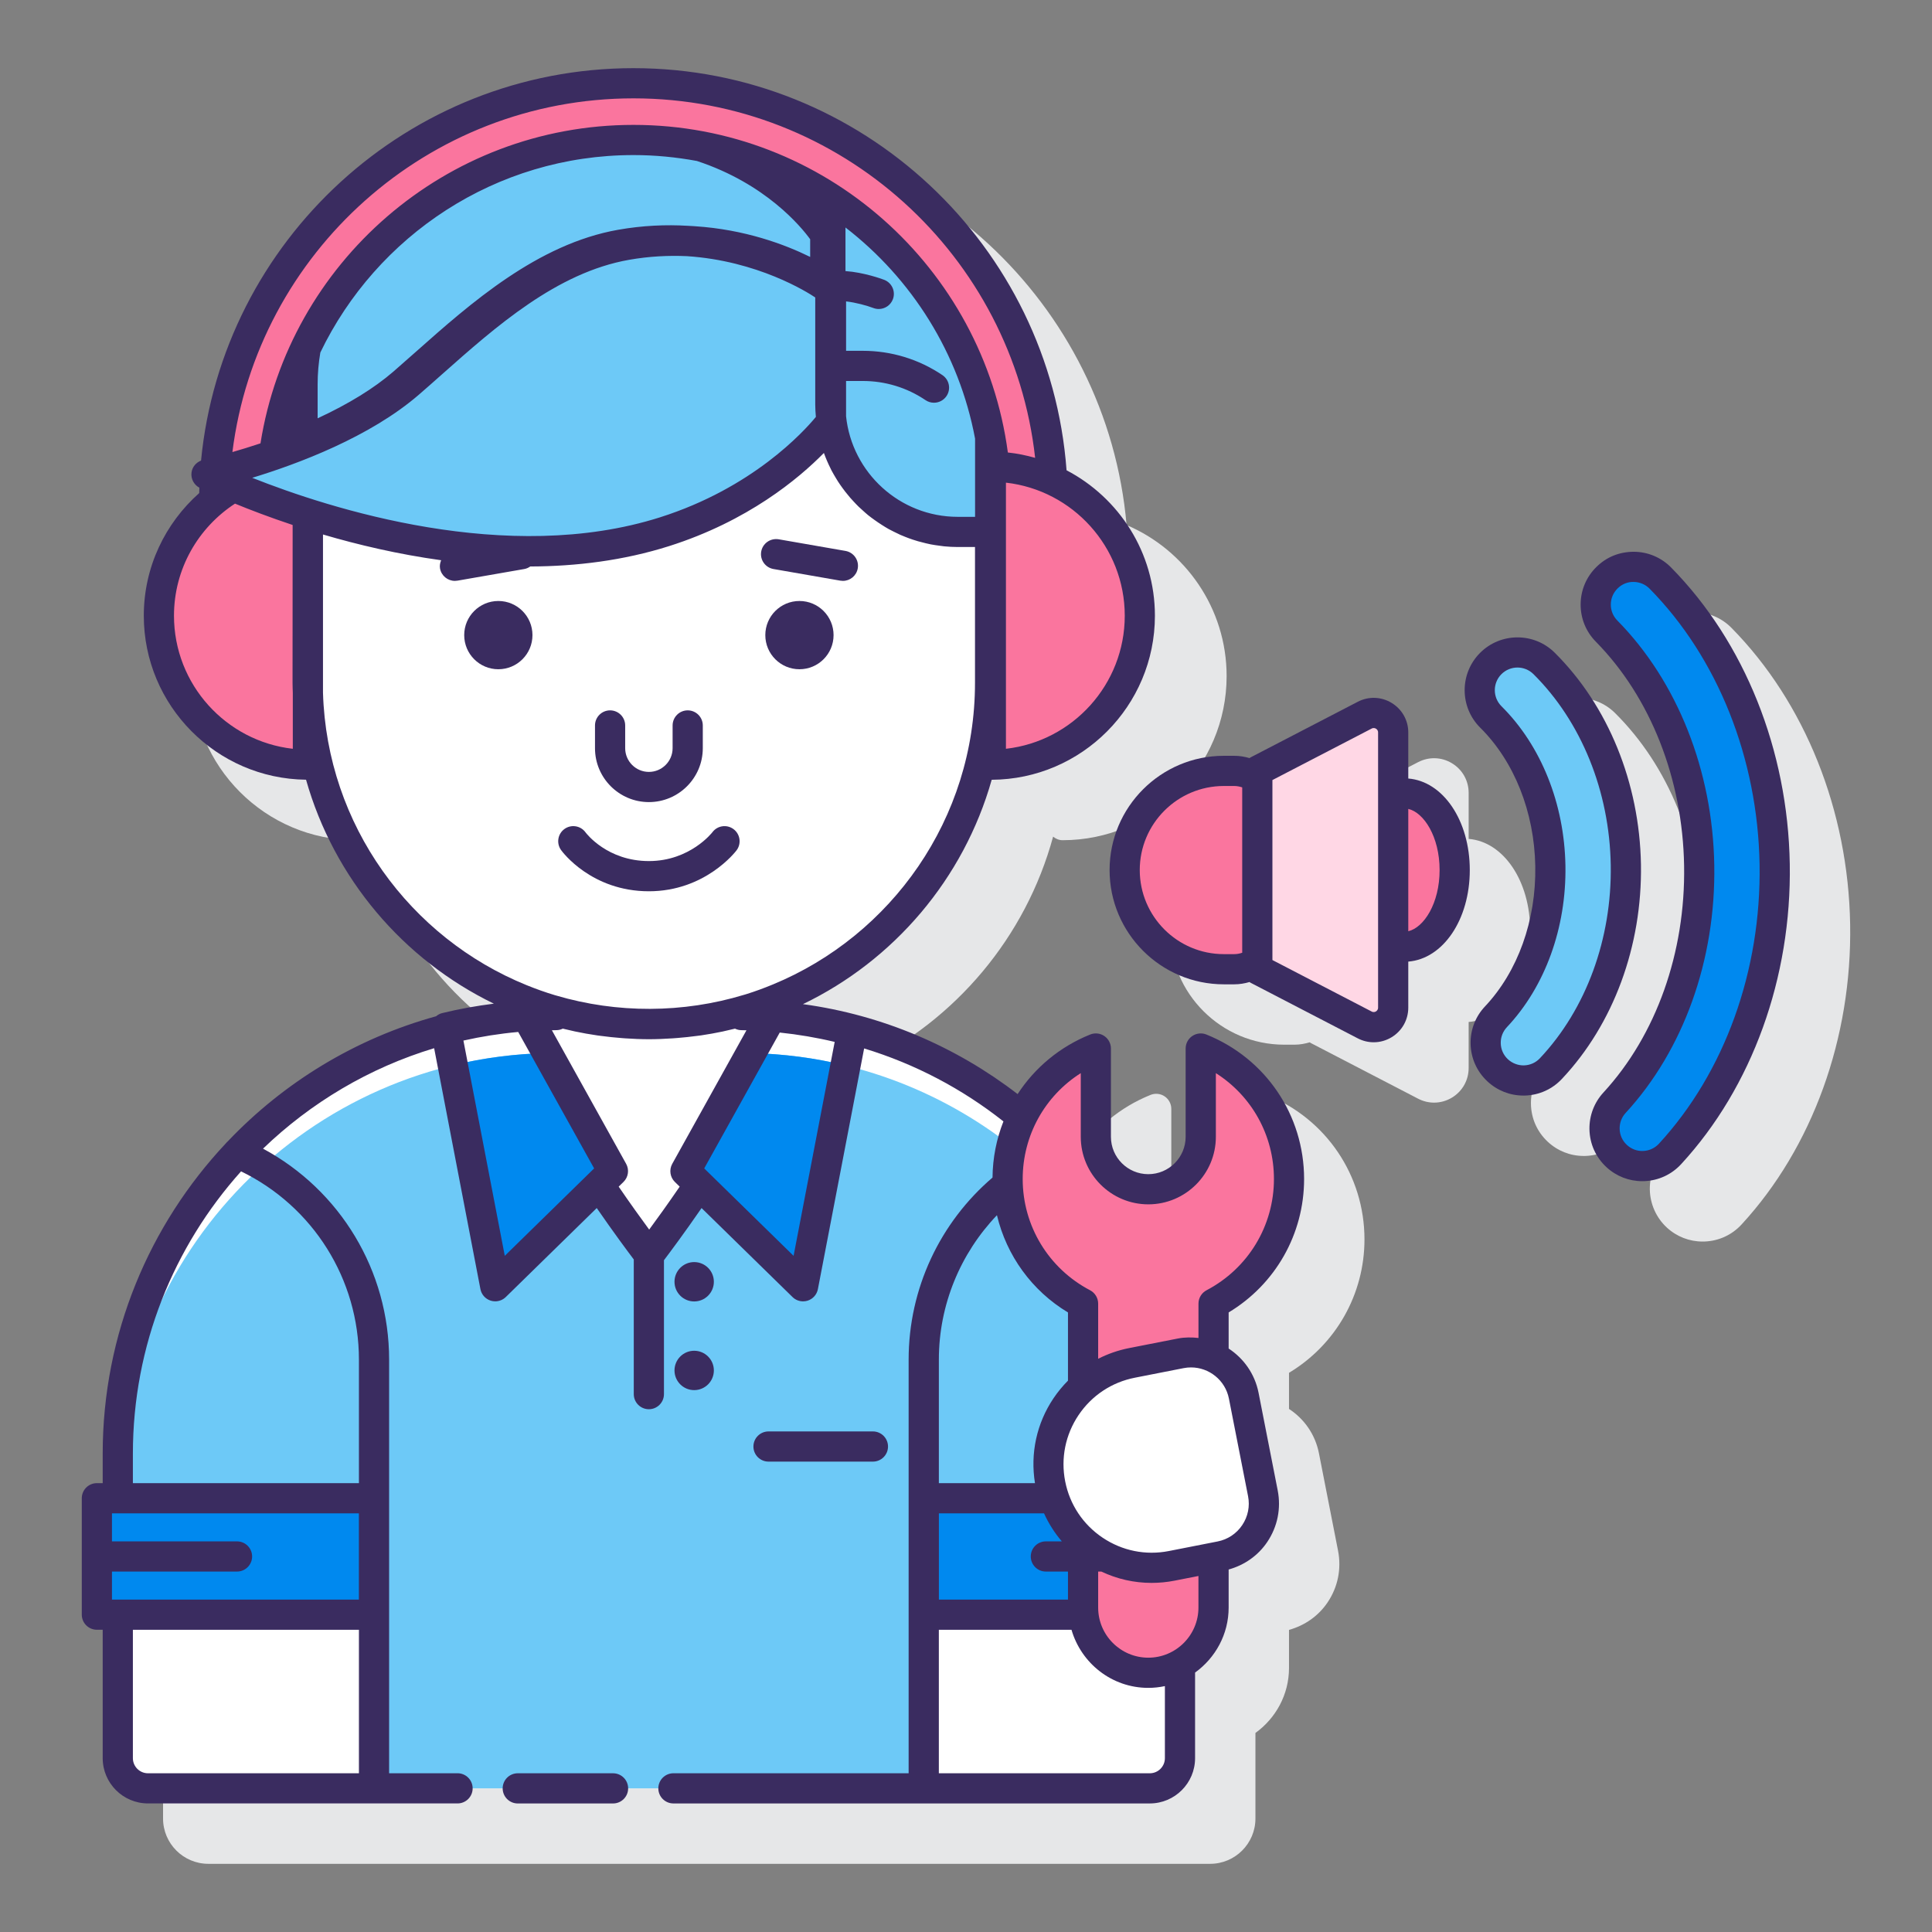 <svg id="Layer_1" enable-background="new 0 0 128 128" height="512" viewBox="0 0 128 128" width="512" xmlns="http://www.w3.org/2000/svg"><rect x="0" y="0" width="128" height="128" fill="#808080" stroke="none"/><path d="m107.003 47.242c-1.369-1.358-3.591-1.352-4.952.02-.658.664-1.02 1.544-1.016 2.479s.371 1.813 1.035 2.472c2.255 2.238 3.584 5.583 3.645 9.176s-1.155 6.981-3.335 9.295c-.629.668-.967 1.542-.951 2.459.016.952.407 1.836 1.101 2.489.654.617 1.502.953 2.397.953.035 0 .071 0 .107-.001.935-.028 1.803-.418 2.443-1.099 3.42-3.629 5.329-8.81 5.239-14.214-.091-5.402-2.173-10.516-5.713-14.029z" fill="#e6e7e8"/><path d="m114.716 41.599c-.656-.666-1.533-1.037-2.468-1.043-.973-.023-1.818.351-2.482 1.007-.667.656-1.038 1.533-1.045 2.468s.351 1.817 1.008 2.483c3.619 3.674 5.751 9.083 5.847 14.84.098 5.757-1.851 11.235-5.345 15.028-.611.663-.939 1.526-.926 2.43v.002c.018.955.429 1.872 1.129 2.516.652.6 1.488.926 2.369.926.049 0 .098-.001.147-.003.934-.039 1.798-.438 2.431-1.126 4.7-5.103 7.323-12.353 7.196-19.89-.126-7.538-2.991-14.696-7.861-19.638z" fill="#e6e7e8"/><path d="m97.302 55.579v-3.051c0-.807-.412-1.539-1.102-1.958-.689-.42-1.528-.448-2.245-.076l-7.115 3.691c-.023.012-.041.031-.063.045-.322-.092-.655-.157-1.006-.157h-.688c-4.174 0-7.57 3.396-7.57 7.57s3.396 7.57 7.57 7.57h.688c.351 0 .684-.065 1.006-.157.022.014.04.032.063.045l7.115 3.691c.335.174.696.26 1.057.26.411 0 .821-.112 1.188-.335.689-.419 1.102-1.151 1.102-1.958v-3.051c2.305-.186 4.075-2.778 4.075-6.065 0-3.286-1.77-5.878-4.075-6.064z" fill="#e6e7e8"/><path d="m90.4 82.113c0-4.234-2.541-7.992-6.475-9.574-.308-.123-.656-.087-.933.099-.275.186-.44.497-.44.829v5.85c0 1.364-1.11 2.475-2.475 2.475s-2.475-1.11-2.475-2.475v-5.85c0-.332-.165-.643-.44-.829-.276-.186-.626-.223-.933-.099-2.027.816-3.68 2.212-4.81 3.95-4.055-3.124-8.925-5.234-14.233-5.956 6.116-2.941 10.774-8.442 12.585-15.104.172.141.384.237.624.237 5.995 0 10.872-4.877 10.872-10.873 0-4.49-2.736-8.352-6.628-10.008-1.28-14.698-13.646-26.269-28.67-26.269-14.932 0-27.242 11.43-28.649 25.999-.337.133-.587.429-.632.797-.04.323.082.636.311.851-2.599 1.988-4.285 5.112-4.285 8.629 0 5.995 4.877 10.873 10.872 10.873.24 0 .451-.096.624-.237 1.804 6.635 6.43 12.118 12.509 15.067-1.155.145-2.305.35-3.436.628-.151.037-.279.114-.392.207-5.341 1.472-10.088 4.382-13.802 8.288-.05.041-.091.089-.133.14-5.05 5.38-8.153 12.609-8.153 20.553v1.952h-.386c-.552 0-1 .448-1 1v7.713c0 .552.448 1 1 1h.386v8.507c0 1.654 1.346 3 3 3h66.373c1.654 0 3-1.346 3-3v-5.671c1.341-.967 2.224-2.533 2.224-4.309v-2.519c1.044-.291 1.949-.918 2.56-1.827.68-1.011.924-2.225.689-3.42l-1.267-6.461c-.246-1.253-.989-2.282-1.982-2.931v-2.393c3.1-1.864 5-5.197 5-8.839z" fill="#e6e7e8"/><path d="m71.756 106.504v-4.379c-1.078-.96-1.867-2.262-2.167-3.788-.483-2.461.423-4.867 2.167-6.426v-5.542c-2.971-1.559-5-4.668-5-8.256 0-1.482.348-2.881.964-4.124-5.041-4.206-11.526-6.739-18.605-6.739h-.954c-1.661.389-3.391.601-5.17.601s-3.509-.212-5.17-.601h-.954c-16.05 0-29.062 13.011-29.062 29.062v20.173c0 1.105.895 2 2 2h66.373c1.105 0 2-.895 2-2v-6.224c-.624.349-1.333.566-2.099.566-2.388-.001-4.323-1.936-4.323-4.323z" fill="#fff"/><path d="m69.59 98.337c-.483-2.461.423-4.867 2.167-6.426v-5.542c-2.971-1.559-5-4.668-5-8.256 0-.748.113-1.466.28-2.163-4.781-3.749-10.763-6.038-17.277-6.18l-4.347 7.821.916.897c-1.794 2.669-3.318 4.643-3.318 4.643s-1.524-1.974-3.318-4.643l.916-.897-4.348-7.822c-15.77.324-28.457 13.2-28.457 29.047v.448h16.974v19.22h36.426v-19.22h8.644c-.104-.3-.196-.607-.258-.927z" fill="#6dc9f7"/><path d="m51.781 66.078c-2.702 1.141-5.672 1.773-8.79 1.773-3.051 0-5.959-.608-8.614-1.703l-.06.126 6.291 11.318-.916.897c1.794 2.669 3.318 4.643 3.318 4.643s1.524-1.974 3.318-4.643l-.916-.897 6.35-11.423c.008-.032.012-.061.019-.091z" fill="#fff"/><path d="m29.999 70.578 2.812 14.64 7.797-7.627-4.352-7.821c-2.151.044-4.244.32-6.257.808z" fill="#0089ef"/><path d="m49.757 69.77-4.346 7.821 7.797 7.627 2.811-14.632c-2.013-.491-4.108-.769-6.262-.816z" fill="#0089ef"/><path d="m71.756 102.125c-.852-.759-1.518-1.732-1.909-2.861h-8.644v7.713h10.6c-.017-.157-.048-.311-.048-.473v-4.379z" fill="#0089ef"/><path d="m6.418 99.264h18.359v7.713h-18.359z" fill="#0089ef"/><path d="m63.451 35.241c-4.391 0-7.996-3.355-8.398-7.641v.369s-3.555 4.888-11.023 7.257c-8.31 2.637-17.567.746-23.649-1.19v11.205c0 12.486 10.122 22.608 22.608 22.608s22.608-10.122 22.608-22.608v-10z" fill="#fff"/><path d="m46.348 9.681c-1.421-.263-2.883-.407-4.379-.407-9.556 0-17.825 5.608-21.694 13.705-.15.812-.231 1.639-.231 2.474v3.79c2.308-.955 4.78-2.232 6.674-3.87 3.853-3.33 8.602-8.145 14.417-9.167 7.876-1.383 13.54 2.743 13.54 2.743v-3.409c.001 0-2.534-3.984-8.327-5.859z" fill="#6dc9f7"/><path d="m55.286 13.314h-.273v13.489c0 4.66 3.778 8.438 8.438 8.438h2.148v-6.271c-1.191-6.508-5.007-12.109-10.313-15.656z" fill="#6dc9f7"/><path d="m69.715 31.805c-.781-14.627-12.927-26.289-27.746-26.289-14.645 0-26.67 11.392-27.704 25.779.753-.188 2.178-.574 3.895-1.172 1.562-11.75 11.639-20.849 23.809-20.849 12.449 0 22.716 9.517 23.911 21.658 1.366.032 2.661.341 3.835.873z" fill="#fa759e"/><path d="m15.482 32.24c-2.959 1.705-4.955 4.892-4.955 8.552 0 5.452 4.42 9.872 9.872 9.872v-16.621c-2.056-.654-3.745-1.311-4.917-1.803z" fill="#fa759e"/><path d="m65.645 30.92v19.745c5.452 0 9.872-4.42 9.872-9.872 0-5.453-4.42-9.873-9.872-9.873z" fill="#fa759e"/><path d="m41.513 16.227c-5.815 1.021-10.564 5.836-14.417 9.167-4.824 4.169-13.417 6.042-13.417 6.042s16.498 8.187 30.351 3.792c7.468-2.37 11.023-7.257 11.023-7.257v-9c.001-.001-5.664-4.127-13.54-2.744z" fill="#6dc9f7"/><path d="m98.429 69.126c-.011-.629.215-1.263.68-1.757 2.356-2.501 3.671-6.145 3.606-9.996s-1.501-7.449-3.94-9.869c-.981-.973-.987-2.557-.014-3.537.973-.981 2.557-.987 3.537-.013 3.357 3.331 5.331 8.192 5.418 13.336s-1.724 10.069-4.966 13.511c-.947 1.006-2.53 1.053-3.536.106-.511-.484-.774-1.13-.785-1.781z" fill="#6dc9f7"/><path d="m106.305 74.796c-.01-.62.208-1.244.661-1.736 3.666-3.98 5.71-9.711 5.609-15.722-.101-6.012-2.337-11.67-6.135-15.525-.97-.984-.958-2.568.026-3.537.984-.97 2.568-.958 3.537.026 4.69 4.76 7.451 11.668 7.573 18.952.123 7.284-2.404 14.28-6.931 19.196-.936 1.016-2.518 1.081-3.534.145-.524-.483-.795-1.138-.806-1.799z" fill="#0089ef"/><path d="m93.04 52.561c-.254 0-.5.052-.737.134v9.898c.238.082.483.134.737.134 1.843 0 3.338-2.276 3.338-5.083-.001-2.808-1.495-5.083-3.338-5.083z" fill="#fa759e"/><path d="m83.301 51.557c-.436-.303-.963-.484-1.531-.484h-.688c-3.614 0-6.57 2.957-6.57 6.57 0 3.614 2.957 6.57 6.57 6.57h.688c.568 0 1.095-.181 1.531-.484z" fill="#fa759e"/><path d="m90.416 47.382-7.115 3.691v13.141l7.115 3.691c.86.446 1.886-.178 1.886-1.146v-18.231c0-.968-1.026-1.592-1.886-1.146z" fill="#ffd7e5"/><path d="m71.756 86.369v5.542c.887-.793 1.986-1.37 3.238-1.615l3.231-.634c.766-.15 1.518-.034 2.176.271v-3.565c2.971-1.559 5-4.668 5-8.256 0-3.919-2.422-7.268-5.848-8.646v5.849c0 1.919-1.556 3.475-3.475 3.475s-3.475-1.556-3.475-3.475v-5.849c-3.426 1.378-5.848 4.727-5.848 8.646.001 3.589 2.03 6.698 5.001 8.257z" fill="#fa759e"/><path d="m77.63 103.741c-2.187.429-4.329-.24-5.874-1.616v4.379c0 2.387 1.935 4.322 4.322 4.322s4.322-1.935 4.322-4.322v-3.306z" fill="#fa759e"/><path d="m83.668 98.931-1.267-6.461c-.378-1.929-2.248-3.185-4.177-2.807l-3.231.634c-3.713.728-6.132 4.328-5.404 8.041s4.328 6.132 8.041 5.404l3.231-.634c1.929-.379 3.186-2.249 2.807-4.177z" fill="#fff"/><g fill="#3a2c60"><path d="m57.833 96.836c.552 0 1-.448 1-1s-.448-1-1-1h-6.917c-.552 0-1 .448-1 1s.448 1 1 1z"/><path d="m45.991 86.224c.72 0 1.304-.584 1.304-1.304s-.584-1.304-1.304-1.304-1.304.584-1.304 1.304.584 1.304 1.304 1.304z"/><path d="m45.991 92.099c.72 0 1.304-.584 1.304-1.304s-.584-1.304-1.304-1.304-1.304.584-1.304 1.304.584 1.304 1.304 1.304z"/><path d="m40.616 117.484h-6.313c-.552 0-1 .448-1 1s.448 1 1 1h6.313c.552 0 1-.448 1-1s-.448-1-1-1z"/><path d="m35.277 42.078c0-1.249-1.012-2.261-2.261-2.261s-2.261 1.012-2.261 2.261 1.012 2.261 2.261 2.261 2.261-1.013 2.261-2.261z"/><path d="m52.965 39.817c-1.249 0-2.261 1.012-2.261 2.261s1.012 2.261 2.261 2.261 2.261-1.012 2.261-2.261-1.012-2.261-2.261-2.261z"/><path d="m42.991 53.141c1.969 0 3.571-1.602 3.571-3.571v-1.507c0-.552-.448-1-1-1s-1 .448-1 1v1.507c0 .866-.705 1.571-1.571 1.571s-1.571-.705-1.571-1.571v-1.507c0-.552-.448-1-1-1s-1 .448-1 1v1.507c-.001 1.969 1.601 3.571 3.571 3.571z"/><path d="m51.245 37.699 4.427.771c.058.01.116.015.173.015.477 0 .899-.342.984-.828.095-.544-.27-1.062-.813-1.157l-4.427-.771c-.547-.089-1.062.271-1.157.813-.096.544.269 1.062.813 1.157z"/><path d="m42.991 59.049c3.711 0 5.723-2.6 5.807-2.711.333-.44.247-1.067-.193-1.401-.442-.334-1.069-.247-1.401.193-.014.02-1.484 1.918-4.212 1.918-2.748 0-4.138-1.819-4.202-1.905-.323-.443-.947-.542-1.392-.221-.448.323-.549.948-.226 1.396.079.114 2.012 2.731 5.819 2.731z"/><path d="m103.003 43.242c-1.369-1.359-3.591-1.351-4.952.02-1.359 1.37-1.351 3.591.02 4.951 2.255 2.238 3.584 5.583 3.645 9.176s-1.155 6.981-3.335 9.294c-.629.668-.967 1.542-.951 2.459.016.952.407 1.836 1.101 2.489.654.617 1.502.953 2.397.953.035 0 .071 0 .107-.001.935-.028 1.803-.418 2.443-1.1 3.42-3.629 5.329-8.81 5.239-14.213-.092-5.401-2.174-10.515-5.714-14.028zm-.981 26.871c-.275.292-.647.459-1.049.471-.37.014-.781-.132-1.073-.408-.298-.28-.465-.659-.472-1.067-.007-.394.138-.768.407-1.055 2.534-2.689 3.947-6.588 3.879-10.699-.07-4.111-1.614-7.961-4.236-10.563-.587-.583-.591-1.535-.008-2.123.293-.295.68-.443 1.066-.443.382 0 .765.145 1.058.435 3.173 3.149 5.04 7.757 5.122 12.643.083 4.887-1.628 9.556-4.694 12.809z"/><path d="m110.716 37.599c-.656-.666-1.533-1.037-2.468-1.043-.973.003-1.818.351-2.482 1.007-.667.656-1.038 1.533-1.045 2.468s.351 1.817 1.008 2.483c3.619 3.674 5.751 9.083 5.847 14.84.098 5.757-1.851 11.235-5.345 15.028-.611.663-.939 1.526-.926 2.43v.002c.018.968.418 1.861 1.129 2.516.652.6 1.488.926 2.369.926.049 0 .098-.001.147-.003.934-.039 1.798-.438 2.431-1.126 4.7-5.103 7.323-12.353 7.196-19.89-.126-7.538-2.991-14.695-7.861-19.638zm-.806 38.173c-.271.295-.642.466-1.042.482-.404.019-.784-.124-1.079-.396-.305-.28-.477-.663-.484-1.078-.006-.389.135-.759.396-1.043 3.839-4.167 5.979-10.151 5.874-16.417-.104-6.266-2.446-12.174-6.423-16.21-.281-.285-.435-.664-.432-1.064s.162-.777.448-1.059c.285-.282.664-.445 1.064-.432.4.003.776.162 1.059.447 4.512 4.58 7.168 11.238 7.285 18.268.12 7.029-2.31 13.773-6.666 18.502z"/><path d="m93.302 51.579v-3.051c0-.807-.412-1.539-1.102-1.958-.689-.419-1.528-.448-2.245-.075l-7.115 3.691c-.021.011-.036.028-.056.04-.322-.094-.66-.152-1.013-.152h-.688c-4.174 0-7.57 3.396-7.57 7.57s3.396 7.57 7.57 7.57h.688c.353 0 .691-.058 1.013-.152.02.012.035.029.056.04l7.115 3.691c.335.174.696.26 1.057.26.411 0 .821-.112 1.188-.335.689-.419 1.102-1.151 1.102-1.958v-3.051c2.305-.186 4.075-2.778 4.075-6.065s-1.77-5.88-4.075-6.065zm-12.22 11.635c-3.071 0-5.57-2.499-5.57-5.57s2.499-5.57 5.57-5.57h.688c.186 0 .363.036.53.092v10.956c-.167.056-.344.092-.53.092zm10.22 3.545c0 .143-.088.217-.14.249s-.159.077-.285.009l-6.576-3.412v-11.924l6.576-3.412c.125-.067.233-.022.285.009s.14.106.14.249v4.167 9.898zm2-5.063v-8.104c1.029.238 2.075 1.835 2.075 4.052s-1.046 3.814-2.075 4.052z"/><path d="m86.4 78.113c0-4.234-2.541-7.992-6.475-9.574-.308-.124-.656-.087-.933.099-.275.186-.44.497-.44.829v5.85c0 1.365-1.11 2.475-2.475 2.475s-2.475-1.11-2.475-2.475v-5.85c0-.332-.165-.643-.44-.829-.276-.187-.626-.223-.933-.099-2.026.815-3.679 2.21-4.809 3.947-4.053-3.122-8.919-5.236-14.223-5.959 6.038-2.908 10.651-8.313 12.506-14.865 5.968-.032 10.813-4.894 10.813-10.87 0-4.185-2.38-7.818-5.854-9.635-1.101-14.873-13.542-26.641-28.693-26.641-14.932 0-27.242 11.43-28.649 25.999-.337.133-.587.429-.632.797-.051.41.159.803.52.999-.004.118-.006.237-.009.356-2.247 1.993-3.672 4.893-3.672 8.125 0 5.954 4.811 10.799 10.749 10.866 1.848 6.53 6.435 11.921 12.443 14.837-1.155.146-2.305.35-3.435.628-.151.037-.279.114-.392.207-5.341 1.472-10.089 4.382-13.803 8.289-.05.041-.09.088-.132.138-5.05 5.38-8.153 12.609-8.153 20.553v1.952h-.386c-.552 0-1 .448-1 1v7.713c0 .552.448 1 1 1h.386v8.507c0 1.654 1.346 3 3 3h20.51c.552 0 1-.448 1-1s-.448-1-1-1h-4.534v-27.4c0-5.892-3.238-11.228-8.354-13.981 3.162-3.043 7.031-5.354 11.337-6.655l3.066 15.96c.069.362.332.656.683.766.098.03.199.045.299.045.257 0 .51-.1.699-.285l6.026-5.896c1.127 1.633 2.048 2.869 2.453 3.405v8.924c0 .552.448 1 1 1s1-.448 1-1v-8.873c.381-.503 1.327-1.766 2.492-3.455l6.026 5.896c.189.186.442.285.699.285.1 0 .201-.015.299-.045.351-.11.614-.404.683-.766l3.063-15.945c3.391 1.032 6.513 2.686 9.229 4.834-.46 1.161-.711 2.417-.723 3.721-3.469 2.966-5.558 7.337-5.558 12.066v27.4h-15.583c-.552 0-1 .448-1 1s.448 1 1 1h31.561c1.654 0 3-1.346 3-3v-5.671c1.341-.967 2.224-2.533 2.224-4.309v-2.519c1.044-.291 1.949-.918 2.56-1.827.68-1.011.924-2.226.689-3.42l-1.267-6.461c-.246-1.253-.989-2.282-1.982-2.932v-2.392c3.099-1.864 4.999-5.197 4.999-8.839zm-69.69-46.457c3.016-.918 7.794-2.7 11.04-5.506.493-.426 1-.875 1.522-1.339 3.57-3.167 7.616-6.757 12.413-7.599 1.349-.237 2.627-.294 3.823-.241 4.697.308 7.981 2.385 8.504 2.736v7.096c0 .27.018.536.041.8v.02c-.809.981-4.188 4.703-10.325 6.651-10.127 3.214-21.905-.587-27.018-2.618zm25.259-21.382c1.436 0 2.84.139 4.204.391 4.552 1.501 6.9 4.353 7.503 5.185v1.172c-1.672-.825-4.323-1.819-7.629-2.033-.025-.002-.05-.004-.076-.006-.14-.008-.278-.019-.42-.024-1.421-.083-2.956-.024-4.589.263-5.355.94-9.813 4.895-13.395 8.073-.515.458-1.016.901-1.502 1.322-1.277 1.104-2.961 2.142-5.021 3.097v-2.261c0-.708.062-1.409.179-2.098 3.721-7.726 11.613-13.081 20.746-13.081zm14.085 17.302v-2.335h1.107c1.491 0 2.928.439 4.158 1.27.171.116.366.171.559.171.321 0 .636-.154.83-.44.309-.458.189-1.079-.269-1.388-1.561-1.055-3.386-1.612-5.277-1.612h-1.107v-3.273c.649.072 1.383.277 1.812.439.116.043.235.064.353.064.404 0 .785-.247.936-.646.195-.516-.064-1.093-.581-1.289-.164-.063-1.35-.493-2.56-.577v-2.888c4.392 3.391 7.527 8.327 8.586 13.989v5.181h-1.148c-3.842-.001-7.011-2.927-7.399-6.666zm18.464 13.217c0 4.554-3.449 8.318-7.872 8.816v-17.632c4.422.498 7.872 4.261 7.872 8.816zm-32.549-34.277c13.766 0 25.13 10.441 26.612 23.818-.586-.165-1.187-.291-1.808-.355-1.631-12.234-12.13-21.705-24.804-21.705-12.463 0-22.819 9.16-24.711 21.099-.693.231-1.318.421-1.861.578 1.654-13.194 12.937-23.435 26.572-23.435zm-22.57 43.093c-4.423-.498-7.872-4.262-7.872-8.816 0-3.11 1.614-5.843 4.043-7.426 1.006.414 2.301.908 3.818 1.414l-.006 10.462c0 .22.011.437.017.655zm2-3.713v-10.484c2.309.68 4.972 1.31 7.828 1.705-.068.168-.108.348-.075.54.085.486.507.828.984.828.057 0 .115-.005.173-.015l4.427-.771c.148-.026.279-.087.394-.168 3.053-.011 6.181-.393 9.203-1.351 5.207-1.653 8.571-4.46 10.252-6.17.126.346.269.683.433 1.009.023.046.044.095.068.141.089.17.187.334.285.498.047.078.093.157.142.233.096.149.197.294.302.438.062.085.124.169.189.252.104.133.21.264.32.391.075.087.153.17.231.254.11.119.221.237.337.349.09.087.184.168.277.252.114.102.226.207.345.303.14.114.287.218.433.324.158.114.318.222.483.326.148.094.296.188.449.273.106.059.216.111.324.166.148.075.297.149.449.217.112.049.226.094.341.14.157.062.315.121.476.174.115.038.229.075.346.108.169.049.341.093.514.133.112.026.224.053.338.075.193.037.389.065.586.09.098.013.194.029.293.039.297.028.598.046.903.046h1.147v9.001c0 9.007-5.541 16.741-13.391 19.981-.582.24-1.172.459-1.771.645-.046.014-.093.027-.139.041-4.034 1.224-8.4 1.243-12.456.045-.033-.01-.066-.018-.098-.028-.626-.188-1.243-.41-1.851-.656-7.719-3.133-13.229-10.604-13.491-19.374zm-13.981 60.081v-1.857h8.285c.552 0 1-.448 1-1s-.448-1-1-1h-8.285v-1.856h16.359v5.713zm2.386 11.507c-.551 0-1-.449-1-1v-8.507h14.976v9.507zm13.976-27.4v8.18h-14.976v-1.952c0-7.181 2.714-13.738 7.167-18.707 4.764 2.318 7.809 7.137 7.809 12.479zm9.663-6.882-2.74-14.262c1.184-.266 2.395-.459 3.63-.57l5.03 9.04zm11.588-4.584c-.793 1.159-1.51 2.151-2.021 2.845-.511-.694-1.228-1.687-2.021-2.845l.319-.312c.322-.315.394-.807.175-1.201l-.306-.55-4.612-8.297c.101-.001.201-.008.302-.008.152 0 .292-.039.421-.1.162.04.326.076.489.113.105.024.21.051.315.073.494.105.994.193 1.499.266.072.01.145.018.217.028.455.062.914.109 1.376.145.084.006.168.014.252.019.514.034 1.032.057 1.554.057.53 0 1.054-.024 1.576-.058.106-.007.212-.016.318-.024.431-.034.859-.08 1.284-.137.097-.013.195-.023.292-.037.475-.07.946-.155 1.412-.253.17-.036.339-.078.508-.118.105-.025.211-.047.315-.073.129.06.269.1.421.1.114 0 .226.006.339.008l-4.917 8.848c-.109.197-.146.418-.115.63s.129.414.29.571zm7.546 4.584-5.921-5.792 5.004-9.001c1.228.128 2.447.335 3.64.62zm13.473-2.692c.636 2.668 2.304 4.998 4.706 6.443v4.519c-.352.354-.674.744-.959 1.167-1.12 1.666-1.545 3.653-1.227 5.625h-6.368v-8.18c-.001-3.648 1.431-7.043 3.848-9.574zm3.241 23.61h1.465v1.857h-8.552v-5.713h6.966c.304.673.7 1.297 1.18 1.856h-1.059c-.553 0-1 .448-1 1s.447 1 1 1zm7.886 12.364c0 .551-.448 1-1 1h-13.976v-9.507h8.788c.644 2.215 2.669 3.849 5.089 3.849.377 0 .744-.042 1.099-.117zm-1.099-6.658c-1.832 0-3.322-1.49-3.322-3.322v-2.384h.209c1.046.496 2.179.751 3.331.751.508 0 1.019-.049 1.527-.149l1.577-.309v2.091c0 1.831-1.49 3.322-3.322 3.322zm6.609-10.702c.132.67-.006 1.352-.387 1.919s-.96.952-1.631 1.083l-3.23.634c-1.533.302-3.092-.014-4.39-.886-1.297-.872-2.177-2.196-2.478-3.73s.014-3.092.885-4.389c.872-1.297 2.197-2.177 3.73-2.478l3.23-.634c.165-.033.33-.048.493-.048 1.198 0 2.271.848 2.51 2.066zm-4.655-10.443-3.23.634c-.722.142-1.407.384-2.046.708v-3.654c0-.372-.206-.713-.535-.886-2.754-1.445-4.465-4.269-4.465-7.37 0-2.891 1.471-5.506 3.848-7.015v4.218c0 2.467 2.007 4.475 4.475 4.475s4.475-2.007 4.475-4.475v-4.218c2.377 1.508 3.848 4.124 3.848 7.015 0 3.102-1.711 5.925-4.465 7.37-.329.173-.535.514-.535.886v2.275c-.449-.049-.906-.054-1.37.037z"/></g></svg>